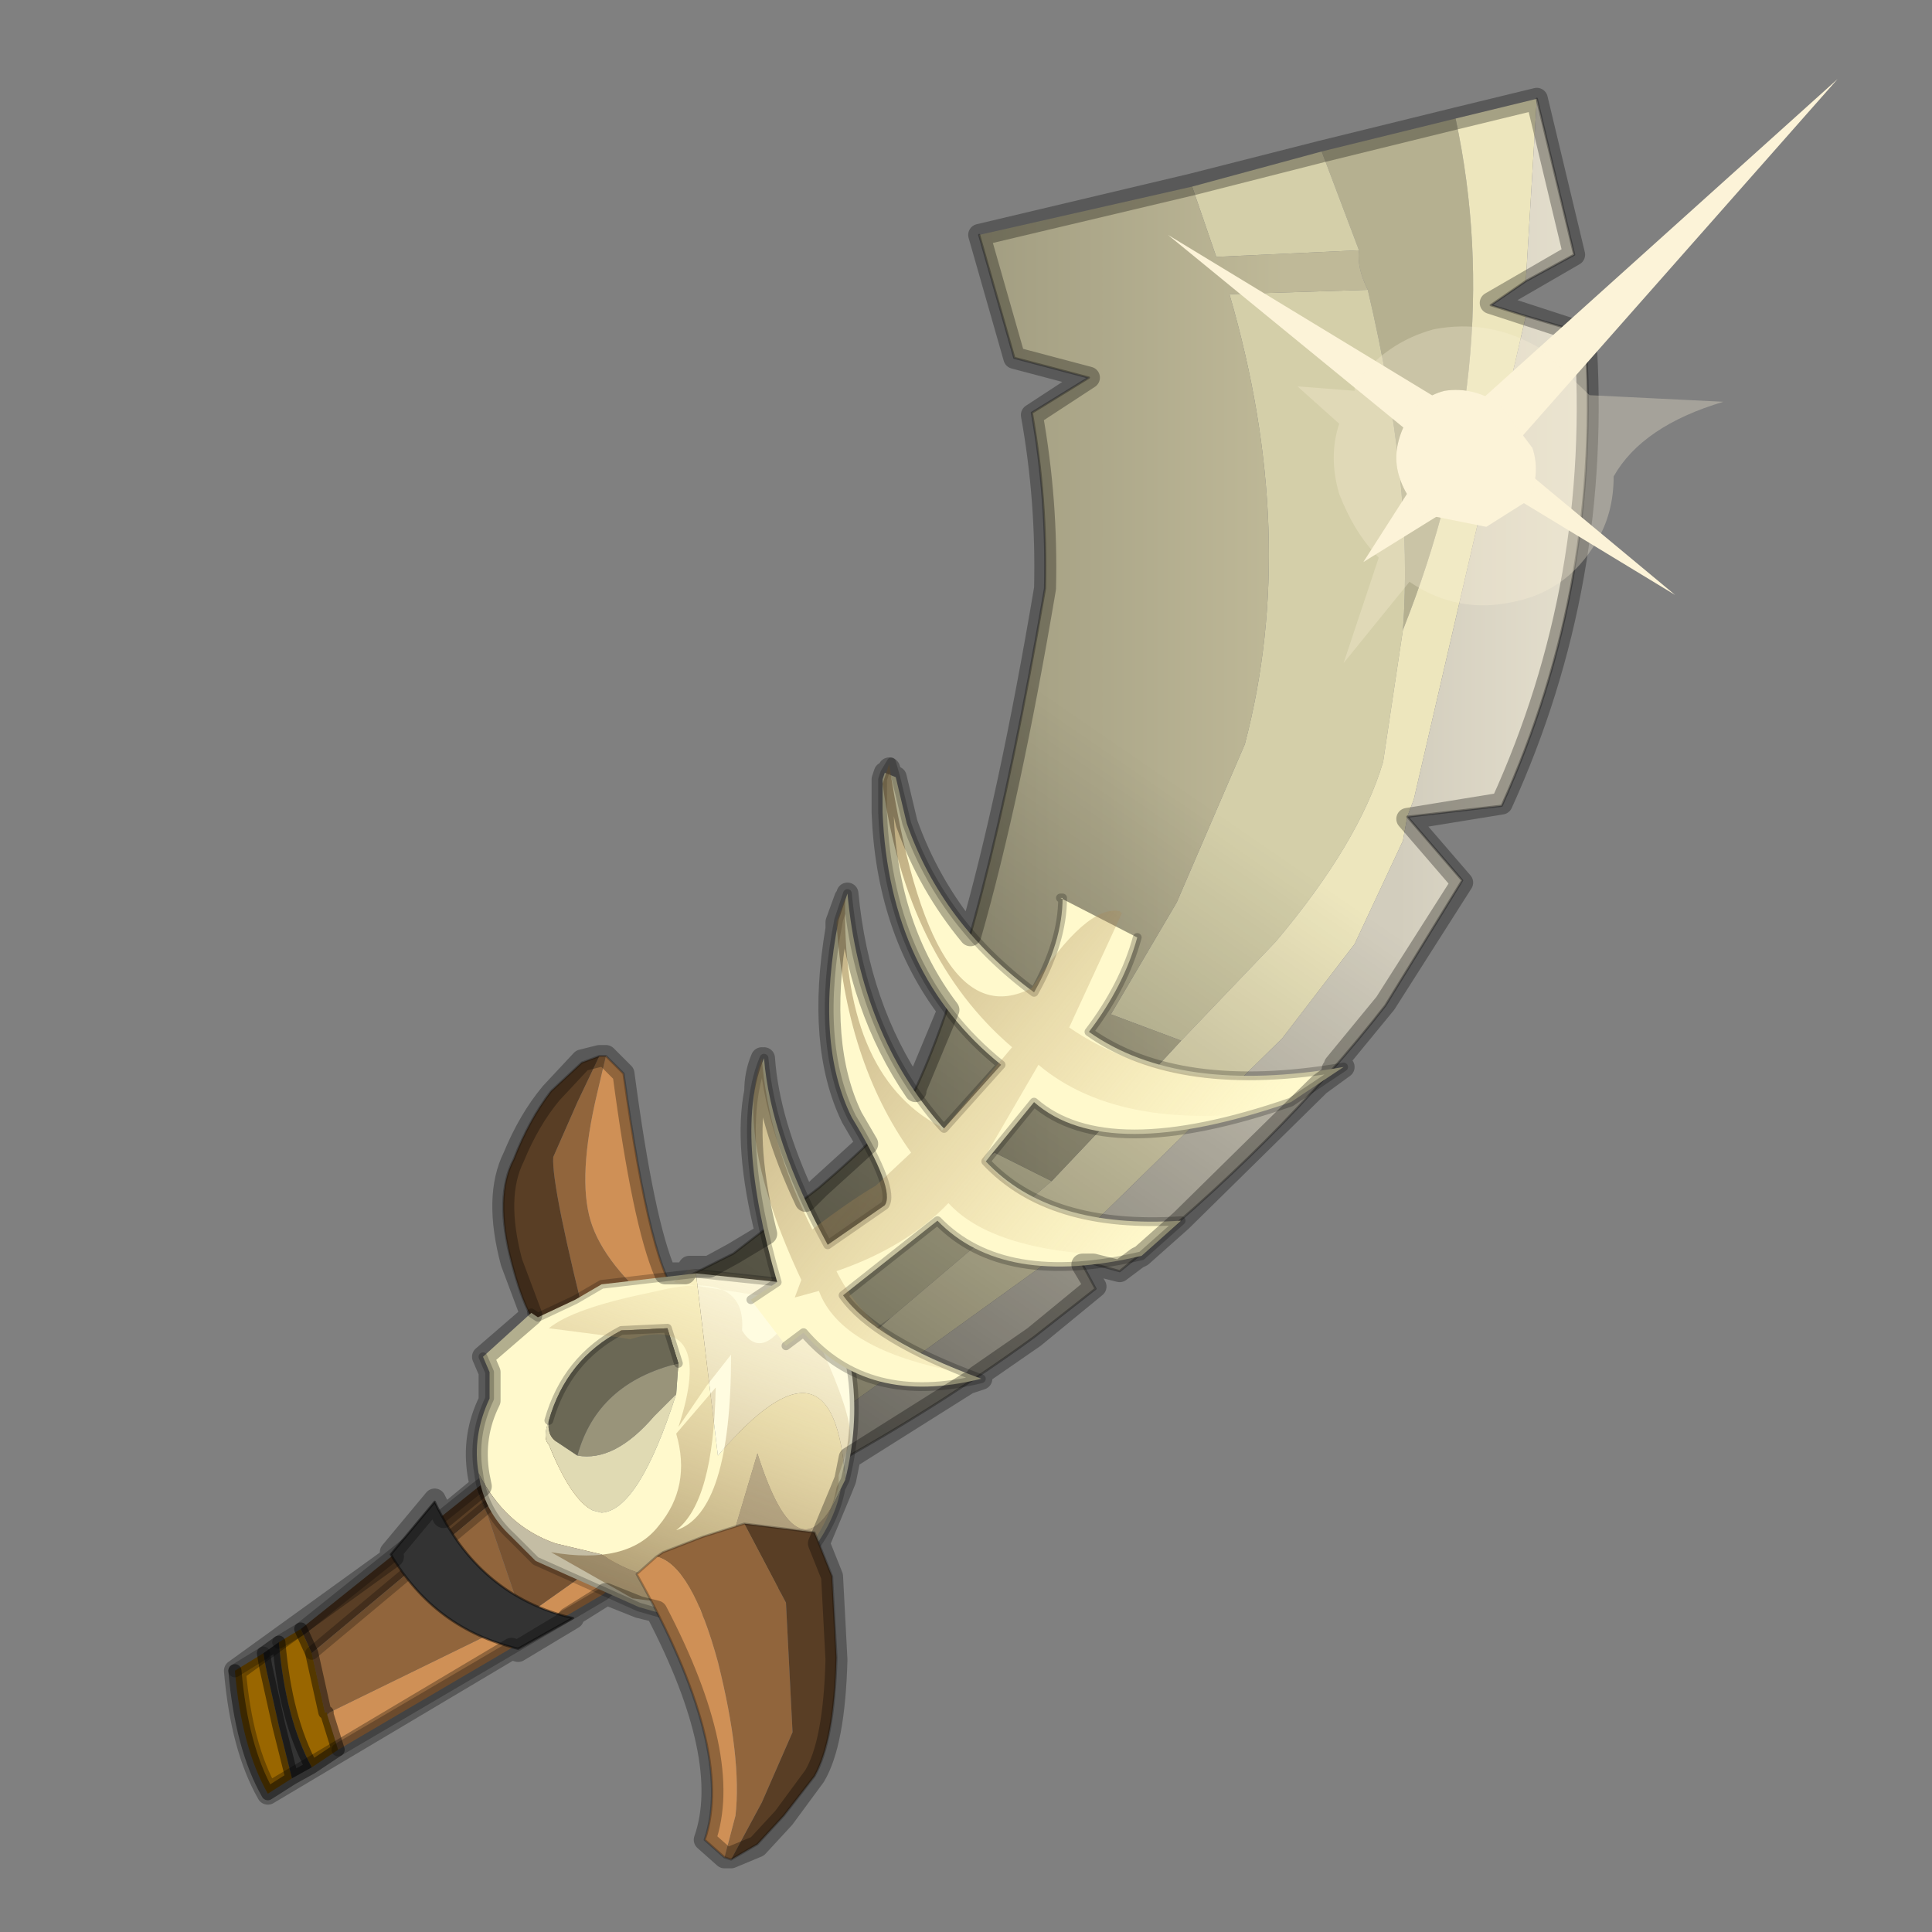 <?xml version="1.0" encoding="UTF-8" standalone="no"?>
<svg xmlns:xlink="http://www.w3.org/1999/xlink" height="440.0px" width="440.0px" xmlns="http://www.w3.org/2000/svg">
  <rect width="100%" height="100%" fill="#808080" stroke="none"/>
  <g transform="matrix(10.0, 0.0, 0.0, 10.0, 0.0, 0.0)">
    <use height="44.0" transform="matrix(1.0, 0.0, 0.0, 1.0, 0.0, 0.0)" width="44.0" xlink:href="#shape0"/>
  </g>
  <defs>
    <g id="shape0" transform="matrix(1.0, 0.0, 0.0, 1.0, 0.0, 0.0)">
      <path d="M44.0 44.0 L0.0 44.0 0.0 0.0 44.0 0.0 44.0 44.0" fill="#43adca" fill-opacity="0.0" fill-rule="evenodd" stroke="none"/>
      <path d="M15.1 29.9 L15.05 30.0 13.45 30.55 Q12.55 27.0 12.6 26.35 L13.15 25.1 13.65 24.05 13.8 24.05 13.6 24.9 Q13.15 26.8 13.45 27.8 13.75 28.8 15.1 29.9" fill="#91653c" fill-rule="evenodd" stroke="none"/>
      <path d="M13.45 30.55 L12.55 30.45 Q12.05 30.3 11.65 28.75 11.25 27.25 11.7 26.4 12.05 25.5 12.55 24.85 L13.25 24.2 13.65 24.05 13.15 25.1 12.6 26.35 Q12.55 27.0 13.45 30.55" fill="#593e25" fill-rule="evenodd" stroke="none"/>
      <path d="M13.8 24.05 L14.2 24.45 Q14.85 29.1 15.5 29.55 L15.1 29.9 Q13.75 28.8 13.45 27.8 13.15 26.8 13.6 24.9 L13.8 24.05" fill="#cf9056" fill-rule="evenodd" stroke="none"/>
      <path d="M15.1 29.9 L15.05 30.0 13.45 30.55 12.55 30.45 Q12.05 30.3 11.65 28.75 11.25 27.25 11.7 26.4 12.05 25.5 12.55 24.85 L13.25 24.2 13.65 24.05 13.8 24.05 14.2 24.45 Q14.85 29.1 15.5 29.55 L15.1 29.9 Z" fill="none" stroke="#000000" stroke-linecap="round" stroke-linejoin="round" stroke-opacity="0.251" stroke-width="0.05"/>
      <path d="M17.05 32.9 L16.75 32.5 20.3 30.0 17.05 32.9 M30.1 3.45 L33.15 2.7 Q34.35 8.3 31.95 14.35 32.2 11.05 31.15 6.6 30.9 6.1 30.95 5.7 L30.1 3.45" fill="#b5b090" fill-rule="evenodd" stroke="none"/>
      <path d="M16.75 32.5 L15.55 31.45 18.85 29.3 22.65 26.25 23.95 26.9 20.3 30.0 16.75 32.5 M27.15 4.25 L30.1 3.45 30.95 5.7 27.7 5.85 27.15 4.25 M31.15 6.6 Q32.2 11.05 31.95 14.35 L31.5 17.35 Q30.95 19.2 29.05 21.45 L26.9 23.7 25.3 23.1 26.8 20.55 28.35 16.95 Q29.6 12.2 28.0 6.7 L31.15 6.6 M26.3 24.35 L25.75 25.0 24.4 24.4 24.8 23.85 26.3 24.35" fill="#d4cfa9" fill-rule="evenodd" stroke="none"/>
      <path d="M34.75 7.2 L32.2 18.2 32.05 18.6 31.95 19.15 30.85 21.5 29.2 23.65 26.7 26.1 24.4 28.35 17.6 33.25 17.5 33.2 17.05 32.9 20.3 30.0 23.95 26.9 25.75 25.0 26.3 24.35 26.9 23.7 29.05 21.45 Q30.95 19.2 31.5 17.35 L31.95 14.35 Q34.35 8.3 33.15 2.7 L35.0 2.25 34.75 6.4 33.95 6.95 34.75 7.2" fill="#ede6bd" fill-rule="evenodd" stroke="none"/>
      <path d="M15.55 31.45 L14.4 29.5 15.7 29.05 16.7 28.55 18.65 27.05 Q20.35 25.6 20.85 24.8 22.4 21.5 23.8 13.4 23.85 11.35 23.5 9.4 L24.8 8.6 23.1 8.15 22.3 5.35 27.15 4.25 27.7 5.85 30.95 5.7 Q30.9 6.1 31.15 6.6 L28.0 6.7 Q29.6 12.2 28.35 16.95 L26.8 20.55 25.3 23.1 26.9 23.7 26.3 24.35 24.8 23.85 24.4 24.4 25.75 25.0 23.95 26.9 22.65 26.25 18.85 29.3 15.55 31.45" fill="url(#gradient0)" fill-rule="evenodd" stroke="none"/>
      <path d="M34.75 7.2 L36.1 7.6 Q36.5 13.25 34.2 18.35 L32.05 18.6 32.2 18.2 34.75 7.2 M32.05 18.6 L33.3 20.05 31.55 22.9 Q29.1 26.05 25.5 28.95 L24.6 28.7 24.95 29.35 23.55 30.45 Q21.15 32.2 18.35 33.7 L17.65 33.35 17.6 33.25 24.4 28.35 26.7 26.1 29.2 23.65 30.85 21.5 31.95 19.15 32.05 18.6 M35.0 2.25 L35.85 5.8 34.75 6.4 35.0 2.25" fill="url(#gradient1)" fill-rule="evenodd" stroke="none"/>
      <path d="M32.05 18.6 L34.2 18.35 Q36.5 13.25 36.1 7.6 L34.75 7.2 M32.05 18.6 L33.3 20.05 31.55 22.9 Q29.1 26.05 25.5 28.95 L24.6 28.7 24.95 29.35 23.55 30.45 Q21.15 32.2 18.35 33.7 M17.65 33.35 L17.5 33.2 17.05 32.9 16.75 32.5 15.55 31.45 14.4 29.5 15.7 29.05 16.7 28.55 18.65 27.05 Q20.35 25.6 20.85 24.8 22.4 21.5 23.8 13.4 23.85 11.35 23.5 9.4 L24.8 8.6 23.1 8.15 22.3 5.35 M35.0 2.25 L35.85 5.8 34.75 6.4 33.95 6.95 34.75 7.2" fill="none" stroke="#000000" stroke-linecap="round" stroke-linejoin="round" stroke-opacity="0.302" stroke-width="0.05"/>
      <path d="M35.85 5.8 L33.95 6.95 36.1 7.6 Q36.5 13.25 34.2 18.35 L32.05 18.6 33.3 20.05 31.55 22.9 Q29.1 26.05 25.5 28.95 L24.6 28.7 24.95 29.35 23.55 30.45 Q21.15 32.2 18.35 33.7 L17.65 33.35 17.6 33.25 17.5 33.2 17.05 32.9 16.75 32.5 15.55 31.45 14.4 29.5 15.7 29.05 16.7 28.55 18.65 27.05 Q20.35 25.6 20.85 24.8 22.4 21.5 23.8 13.4 23.85 11.35 23.5 9.4 L24.8 8.6 23.1 8.15 22.3 5.35 27.15 4.25 30.1 3.45 33.15 2.7 35.0 2.25 35.85 5.8" fill="url(#gradient2)" fill-rule="evenodd" stroke="none"/>
      <path d="M6.85 37.1 L10.85 33.9 11.05 34.35 7.1 37.65 6.85 37.1" fill="#593e25" fill-rule="evenodd" stroke="none"/>
      <path d="M13.95 35.4 L14.15 35.95 13.8 36.25 13.75 36.3 7.7 39.85 7.45 39.05 7.5 39.0 11.9 36.85 13.95 35.4" fill="#cf9056" fill-rule="evenodd" stroke="none"/>
      <path d="M11.05 34.35 L11.9 36.85 7.5 39.0 7.45 39.05 7.45 39.0 7.4 39.0 7.1 37.65 11.05 34.35" fill="#91653c" fill-rule="evenodd" stroke="none"/>
      <path d="M12.8 33.1 L13.95 35.4 11.9 36.85 11.05 34.35 12.8 33.1" fill="#785332" fill-rule="evenodd" stroke="none"/>
      <path d="M10.85 33.9 L12.55 32.6 12.8 33.1 11.05 34.35 10.85 33.9" fill="#452f1c" fill-rule="evenodd" stroke="none"/>
      <path d="M7.7 39.85 L7.1 40.25 Q6.5 39.15 6.35 37.4 L6.85 37.1 7.1 37.65 7.4 39.0 7.45 39.0 7.45 39.05 7.7 39.85 M6.65 40.5 L6.1 40.85 Q5.5 39.8 5.35 38.05 L6.0 37.65 6.05 37.95 6.35 39.3 6.65 40.5" fill="#996600" fill-rule="evenodd" stroke="none"/>
      <path d="M7.1 40.25 L6.65 40.5 6.35 39.3 6.05 37.95 6.0 37.65 6.35 37.4 Q6.5 39.15 7.1 40.25" fill="#333333" fill-rule="evenodd" stroke="none"/>
      <path d="M14.15 35.95 L13.8 36.25 13.75 36.3 7.7 39.85 M5.35 38.05 L6.0 37.65 M6.35 37.4 L6.85 37.1 10.85 33.9 12.55 32.6 M12.8 33.1 L11.05 34.35 M7.1 37.65 L11.05 34.35" fill="none" stroke="#000000" stroke-linecap="round" stroke-linejoin="round" stroke-opacity="0.251" stroke-width="0.3"/>
      <path d="M7.7 39.85 L7.1 40.25 6.65 40.5 6.1 40.85 Q5.5 39.8 5.35 38.05 M6.0 37.65 L6.35 37.4 M7.1 37.65 L7.4 39.0 7.45 39.0 7.45 39.05 7.7 39.85 M6.0 37.65 L6.05 37.95 6.35 39.3 6.65 40.5 M7.1 40.25 Q6.5 39.15 6.35 37.4 M6.85 37.1 L7.1 37.65" fill="none" stroke="#000000" stroke-linecap="round" stroke-linejoin="round" stroke-opacity="0.451" stroke-width="0.3"/>
      <path d="M8.9 35.4 L9.9 34.2 Q10.9 36.35 13.05 36.85 L11.8 37.55 Q9.9 37.1 8.9 35.4" fill="#333333" fill-rule="evenodd" stroke="none"/>
      <path d="M8.9 35.4 Q9.9 37.1 11.8 37.55 L13.05 36.85 Q10.9 36.35 9.9 34.2 L8.9 35.4 Z" fill="none" stroke="#000000" stroke-linecap="round" stroke-linejoin="round" stroke-opacity="0.451" stroke-width="0.05"/>
      <path d="M15.85 29.0 L16.35 33.15 Q19.0 30.05 19.25 33.7 L19.15 33.9 Q18.2 36.1 17.25 33.1 L16.7 34.95 Q16.05 35.8 15.35 35.9 14.6 36.0 13.7 35.4 L12.65 35.15 Q11.5 34.75 10.9 33.55 10.75 32.7 11.15 31.85 L11.15 31.25 11.0 30.9 12.1 29.9 12.25 30.0 13.1 29.6 13.7 29.25 15.85 29.0 M15.45 31.05 L15.2 30.25 14.15 30.3 Q12.9 30.95 12.5 32.35 12.35 32.75 12.5 32.9 13.0 34.15 13.5 34.4 L13.7 34.45 Q14.55 34.4 15.4 31.75 L15.45 31.05" fill="#fff9cc" fill-rule="evenodd" stroke="none"/>
      <path d="M19.15 33.9 Q18.9 35.3 17.05 36.75 L15.25 36.8 14.55 36.6 12.2 35.55 11.65 35.0 Q11.0 34.4 10.9 33.55 11.5 34.75 12.65 35.15 L13.7 35.4 Q14.6 36.0 15.35 35.9 16.05 35.8 16.7 34.95 L17.25 33.1 Q18.2 36.1 19.15 33.9" fill="#c4bda4" fill-rule="evenodd" stroke="none"/>
      <path d="M12.5 32.35 Q12.45 32.7 12.7 32.85 L13.15 33.15 Q14.0 33.3 14.9 32.25 L15.4 31.75 Q14.55 34.4 13.7 34.45 L13.5 34.4 Q13.0 34.15 12.5 32.9 12.35 32.75 12.5 32.35" fill="#e0dab3" fill-rule="evenodd" stroke="none"/>
      <path d="M13.15 33.15 Q13.6 31.5 15.45 31.05 L15.4 31.75 14.9 32.25 Q14.0 33.3 13.15 33.15" fill="#99947a" fill-rule="evenodd" stroke="none"/>
      <path d="M12.5 32.35 Q12.9 30.95 14.15 30.3 L15.2 30.25 15.45 31.05 Q13.6 31.5 13.15 33.15 L12.7 32.85 Q12.45 32.7 12.5 32.35" fill="#6b6855" fill-rule="evenodd" stroke="none"/>
      <path d="M15.85 29.0 L18.7 29.3 Q19.85 31.25 19.25 33.7 19.0 30.05 16.35 33.15 L15.85 29.0" fill="#fffce0" fill-rule="evenodd" stroke="none"/>
      <path d="M19.25 33.7 Q19.85 31.25 18.7 29.3 L15.85 29.0 M19.25 33.7 L19.15 33.9 Q18.9 35.3 17.05 36.75 L15.25 36.8 14.55 36.6 12.2 35.55 11.65 35.0 Q11.0 34.4 10.9 33.55 10.75 32.7 11.15 31.85 L11.15 31.25 11.0 30.9 M12.1 29.9 L12.25 30.0 13.1 29.6 13.7 29.25 15.85 29.0" fill="none" stroke="#000000" stroke-linecap="round" stroke-linejoin="round" stroke-opacity="0.224" stroke-width="0.2"/>
      <path d="M15.45 31.05 L15.2 30.25 14.15 30.3 Q12.9 30.95 12.5 32.35" fill="none" stroke="#000000" stroke-linecap="round" stroke-linejoin="round" stroke-opacity="0.251" stroke-width="0.2"/>
      <path d="M19.1 33.85 Q18.75 35.25 17.05 36.75 L14.4 36.4 12.55 35.35 Q14.3 35.65 15.0 34.75 15.75 33.85 15.4 32.65 L16.3 31.6 Q16.25 34.2 15.4 34.85 16.65 34.45 16.65 30.85 L16.1 31.55 15.45 32.5 Q16.3 29.9 14.35 30.5 L14.05 30.45 12.5 30.25 Q13.05 29.8 14.75 29.45 L15.2 29.35 Q17.0 29.0 16.9 30.3 17.4 31.1 18.15 29.7 L17.25 29.5 15.35 29.2 15.7 28.9 18.65 29.25 19.05 30.1 18.25 29.75 Q19.5 32.25 19.35 32.85 L19.1 33.6 19.1 33.85" fill="url(#gradient3)" fill-rule="evenodd" stroke="none"/>
      <path d="M25.9 21.35 Q25.6 22.45 24.8 23.5 26.85 24.95 30.6 24.3 L29.4 25.1 Q25.2 26.55 23.55 25.1 L22.45 26.45 Q23.9 28.0 26.9 27.8 L26.0 28.6 Q22.85 29.35 21.35 27.8 L19.2 29.5 Q19.9 30.5 22.35 31.4 19.75 32.05 18.3 30.35 L17.9 30.65 17.1 29.6 17.7 29.2 Q16.7 25.75 17.4 24.1 17.55 25.95 18.85 28.35 L20.15 27.45 Q20.4 27.1 19.4 25.45 18.55 23.75 19.1 20.95 L19.3 20.35 Q19.6 23.55 21.45 25.65 L21.5 25.7 22.8 24.25 Q20.25 22.2 20.1 18.5 L20.1 17.75 20.15 17.6 20.4 17.7 20.65 18.75 Q21.45 21.05 23.55 22.6 24.2 21.45 24.2 20.45 L24.15 20.45 25.9 21.35" fill="#fff9cc" fill-rule="evenodd" stroke="none"/>
      <path d="M17.9 30.65 L18.3 30.35 Q19.75 32.05 22.35 31.4 19.9 30.5 19.2 29.5 L21.35 27.8 Q22.85 29.35 26.0 28.6 L26.9 27.8 Q23.9 28.0 22.45 26.45 L23.55 25.1 Q25.2 26.55 29.4 25.1 L30.6 24.3 Q26.85 24.95 24.8 23.5 25.6 22.45 25.9 21.35 M24.15 20.45 L24.2 20.45 Q24.2 21.45 23.55 22.6 21.45 21.05 20.65 18.75 L20.4 17.7 20.3 17.35 20.15 17.6 20.1 17.75 20.1 18.5 Q20.25 22.2 22.8 24.25 L21.5 25.7 21.45 25.65 Q19.6 23.55 19.3 20.35 L19.1 20.95 Q18.55 23.75 19.4 25.45 20.4 27.1 20.15 27.45 L18.85 28.35 Q17.55 25.95 17.4 24.1 16.7 25.75 17.7 29.2 L17.1 29.6" fill="none" stroke="#000000" stroke-linecap="round" stroke-linejoin="round" stroke-opacity="0.224" stroke-width="0.2"/>
      <path d="M23.5 22.5 Q24.75 20.6 25.5 20.75 L25.55 20.8 24.35 23.4 Q26.75 25.05 30.45 24.3 L29.35 25.25 Q25.55 25.85 23.65 24.25 L22.4 26.4 Q23.75 28.05 26.8 27.9 L25.95 28.6 Q22.7 28.6 21.6 27.4 20.65 28.4 19.05 28.95 19.85 30.55 21.85 31.25 19.15 30.75 18.65 29.4 L18.1 29.55 18.25 29.15 Q16.7 25.85 17.35 24.1 17.5 26.0 18.5 28.0 19.35 27.35 19.95 27.0 L20.75 26.25 Q19.25 24.15 19.05 21.0 L19.25 20.45 Q19.15 24.45 21.4 25.65 L21.45 25.75 23.05 23.85 Q20.65 21.8 20.1 17.85 L20.25 17.4 Q21.2 23.7 23.5 22.5" fill="url(#gradient4)" fill-rule="evenodd" stroke="none"/>
      <path d="M16.95 34.7 L17.9 36.5 18.05 39.45 17.35 41.05 16.65 42.35 16.5 42.3 16.75 41.35 Q16.9 40.05 16.35 37.85 15.75 35.65 14.95 35.45 L15.1 35.35 16.0 35.0 16.95 34.7" fill="#91653c" fill-rule="evenodd" stroke="none"/>
      <path d="M16.65 42.35 L17.35 41.05 18.05 39.45 17.9 36.5 16.95 34.7 18.55 34.9 18.95 35.9 19.05 37.75 Q19.0 39.65 18.55 40.45 L17.85 41.35 17.25 42.0 16.65 42.35" fill="#593e25" fill-rule="evenodd" stroke="none"/>
      <path d="M14.95 35.45 Q15.75 35.65 16.35 37.85 16.9 40.05 16.75 41.35 L16.5 42.3 16.05 41.9 Q16.75 39.85 14.5 35.85 L14.95 35.45" fill="#cf9056" fill-rule="evenodd" stroke="none"/>
      <path d="M16.65 42.35 L17.25 42.0 17.85 41.35 18.55 40.45 Q19.0 39.65 19.05 37.75 L18.95 35.9 18.55 34.9 16.95 34.7 16.0 35.0 15.1 35.35 14.95 35.45 M16.5 42.3 L16.65 42.35 M16.5 42.3 L16.05 41.9 Q16.75 39.85 14.5 35.85 L14.95 35.45" fill="none" stroke="#000000" stroke-linecap="round" stroke-linejoin="round" stroke-opacity="0.251" stroke-width="0.05"/>
      <path d="M35.0 2.25 L33.15 2.7 30.1 3.45 27.15 4.2 22.3 5.35 23.1 8.15 24.8 8.6 23.5 9.45 Q23.85 11.4 23.8 13.4 23.0 18.15 22.1 21.3 21.15 20.15 20.65 18.75 L20.4 17.7 20.3 17.65 20.25 17.5 20.2 17.6 20.15 17.6 20.1 17.75 20.1 18.5 Q20.2 21.15 21.6 23.0 L20.85 24.8 20.85 24.85 Q19.55 22.95 19.3 20.35 L19.25 20.5 19.25 20.45 19.05 21.0 19.05 21.15 Q18.6 23.8 19.4 25.45 L19.75 26.05 18.65 27.05 18.35 27.35 Q17.5 25.55 17.4 24.1 L17.35 24.2 17.35 24.1 Q17.2 24.45 17.2 24.85 16.95 26.1 17.45 28.1 L16.7 28.55 16.15 28.85 15.7 28.85 15.6 29.0 15.15 29.0 Q14.65 27.85 14.2 24.45 L13.8 24.05 13.65 24.05 13.25 24.15 12.55 24.9 Q12.05 25.5 11.7 26.35 11.25 27.25 11.65 28.75 L12.1 29.95 11.0 30.9 11.15 31.25 11.15 31.9 Q10.75 32.7 10.9 33.6 L10.95 33.85 10.1 34.55 9.9 34.15 8.9 35.35 8.95 35.45 5.35 38.05 Q5.5 39.8 6.1 40.85 L11.65 37.55 11.8 37.6 13.05 36.85 12.95 36.85 13.75 36.35 13.8 36.3 14.55 36.6 14.95 36.7 Q16.7 40.05 16.05 41.9 L16.5 42.3 16.65 42.3 17.25 42.05 17.85 41.4 18.55 40.45 Q19.0 39.7 19.05 37.8 L18.95 35.9 18.65 35.15 19.15 33.95 19.25 33.7 19.35 33.2 22.05 31.5 22.35 31.4 22.25 31.35 23.55 30.45 24.95 29.3 24.65 28.8 24.9 28.8 25.5 28.95 25.9 28.65 26.0 28.6 26.9 27.8 30.05 24.7 30.6 24.3 30.35 24.35 30.45 24.25 30.4 24.25 31.55 22.85 33.3 20.1 32.05 18.65 34.2 18.3 Q36.5 13.25 36.1 7.6 L33.95 6.9 35.85 5.8 35.0 2.25 Z" fill="none" stroke="#000000" stroke-linecap="round" stroke-linejoin="round" stroke-opacity="0.302" stroke-width="0.5"/>
      <path d="M34.3 10.35 L38.15 13.55 33.95 11.0 31.05 12.8 32.65 10.3 26.6 5.35 33.35 9.45 41.85 1.8 34.3 10.35" fill="#fcf3d8" fill-rule="evenodd" stroke="none"/>
      <path d="M36.2 9.0 L39.25 9.15 Q37.4 9.7 36.75 10.85 36.75 11.7 36.35 12.35 35.7 13.45 34.5 13.7 33.2 14.0 32.1 13.25 L30.6 15.1 31.4 12.7 Q30.85 12.15 30.5 11.25 30.25 10.4 30.5 9.65 L29.55 8.8 30.85 8.9 30.85 8.75 Q31.55 7.8 32.65 7.5 33.95 7.25 35.1 7.95 L36.2 9.0 M34.8 11.4 Q35.1 10.8 34.9 10.2 L34.15 9.2 Q33.55 8.8 32.9 8.9 32.3 9.05 32.0 9.65 31.7 10.25 31.85 10.8 32.05 11.5 32.6 11.75 L33.85 12.0 34.8 11.4" fill="#fcf3d8" fill-opacity="0.302" fill-rule="evenodd" stroke="none"/>
      <path d="M34.8 11.4 L33.85 12.0 32.6 11.75 Q32.05 11.5 31.85 10.8 31.7 10.25 32.0 9.65 32.3 9.05 32.9 8.9 33.55 8.8 34.15 9.2 L34.9 10.2 Q35.1 10.8 34.8 11.4" fill="#fcf3d8" fill-rule="evenodd" stroke="none"/>
    </g>
    <linearGradient gradientTransform="matrix(0.006, 0.0, 0.0, 0.017, 24.35, 17.9)" gradientUnits="userSpaceOnUse" id="gradient0" spreadMethod="pad" x1="-819.2" x2="819.2">
      <stop offset="0.0" stop-color="#969278"/>
      <stop offset="1.0" stop-color="#bfb998"/>
    </linearGradient>
    <linearGradient gradientTransform="matrix(0.003, 0.0, 0.0, 0.007, 34.3, 9.05)" gradientUnits="userSpaceOnUse" id="gradient1" spreadMethod="pad" x1="-819.2" x2="819.2">
      <stop offset="0.0" stop-color="#d2cdbd"/>
      <stop offset="1.0" stop-color="#e8e2d0"/>
    </linearGradient>
    <linearGradient gradientTransform="matrix(-0.006, 0.008, -0.016, -0.011, 20.9, 23.7)" gradientUnits="userSpaceOnUse" id="gradient2" spreadMethod="pad" x1="-819.2" x2="819.2">
      <stop offset="0.0" stop-color="#000000" stop-opacity="0.0"/>
      <stop offset="1.0" stop-color="#000000" stop-opacity="0.482"/>
    </linearGradient>
    <linearGradient gradientTransform="matrix(-0.004, 0.01, -0.011, -0.004, 7.45, 29.95)" gradientUnits="userSpaceOnUse" id="gradient3" spreadMethod="pad" x1="-819.2" x2="819.2">
      <stop offset="0.0" stop-color="#8f7346" stop-opacity="0.0"/>
      <stop offset="0.22" stop-color="#cfa765" stop-opacity="0.0"/>
      <stop offset="1.0" stop-color="#4a3a24"/>
    </linearGradient>
    <linearGradient gradientTransform="matrix(-0.01, -0.012, -0.009, 0.011, 21.0, 23.7)" gradientUnits="userSpaceOnUse" id="gradient4" spreadMethod="pad" x1="-819.2" x2="819.2">
      <stop offset="0.0" stop-color="#8f7346" stop-opacity="0.0"/>
      <stop offset="0.22" stop-color="#cfa765" stop-opacity="0.0"/>
      <stop offset="1.0" stop-color="#4a3a24"/>
    </linearGradient>
  </defs>
</svg>
